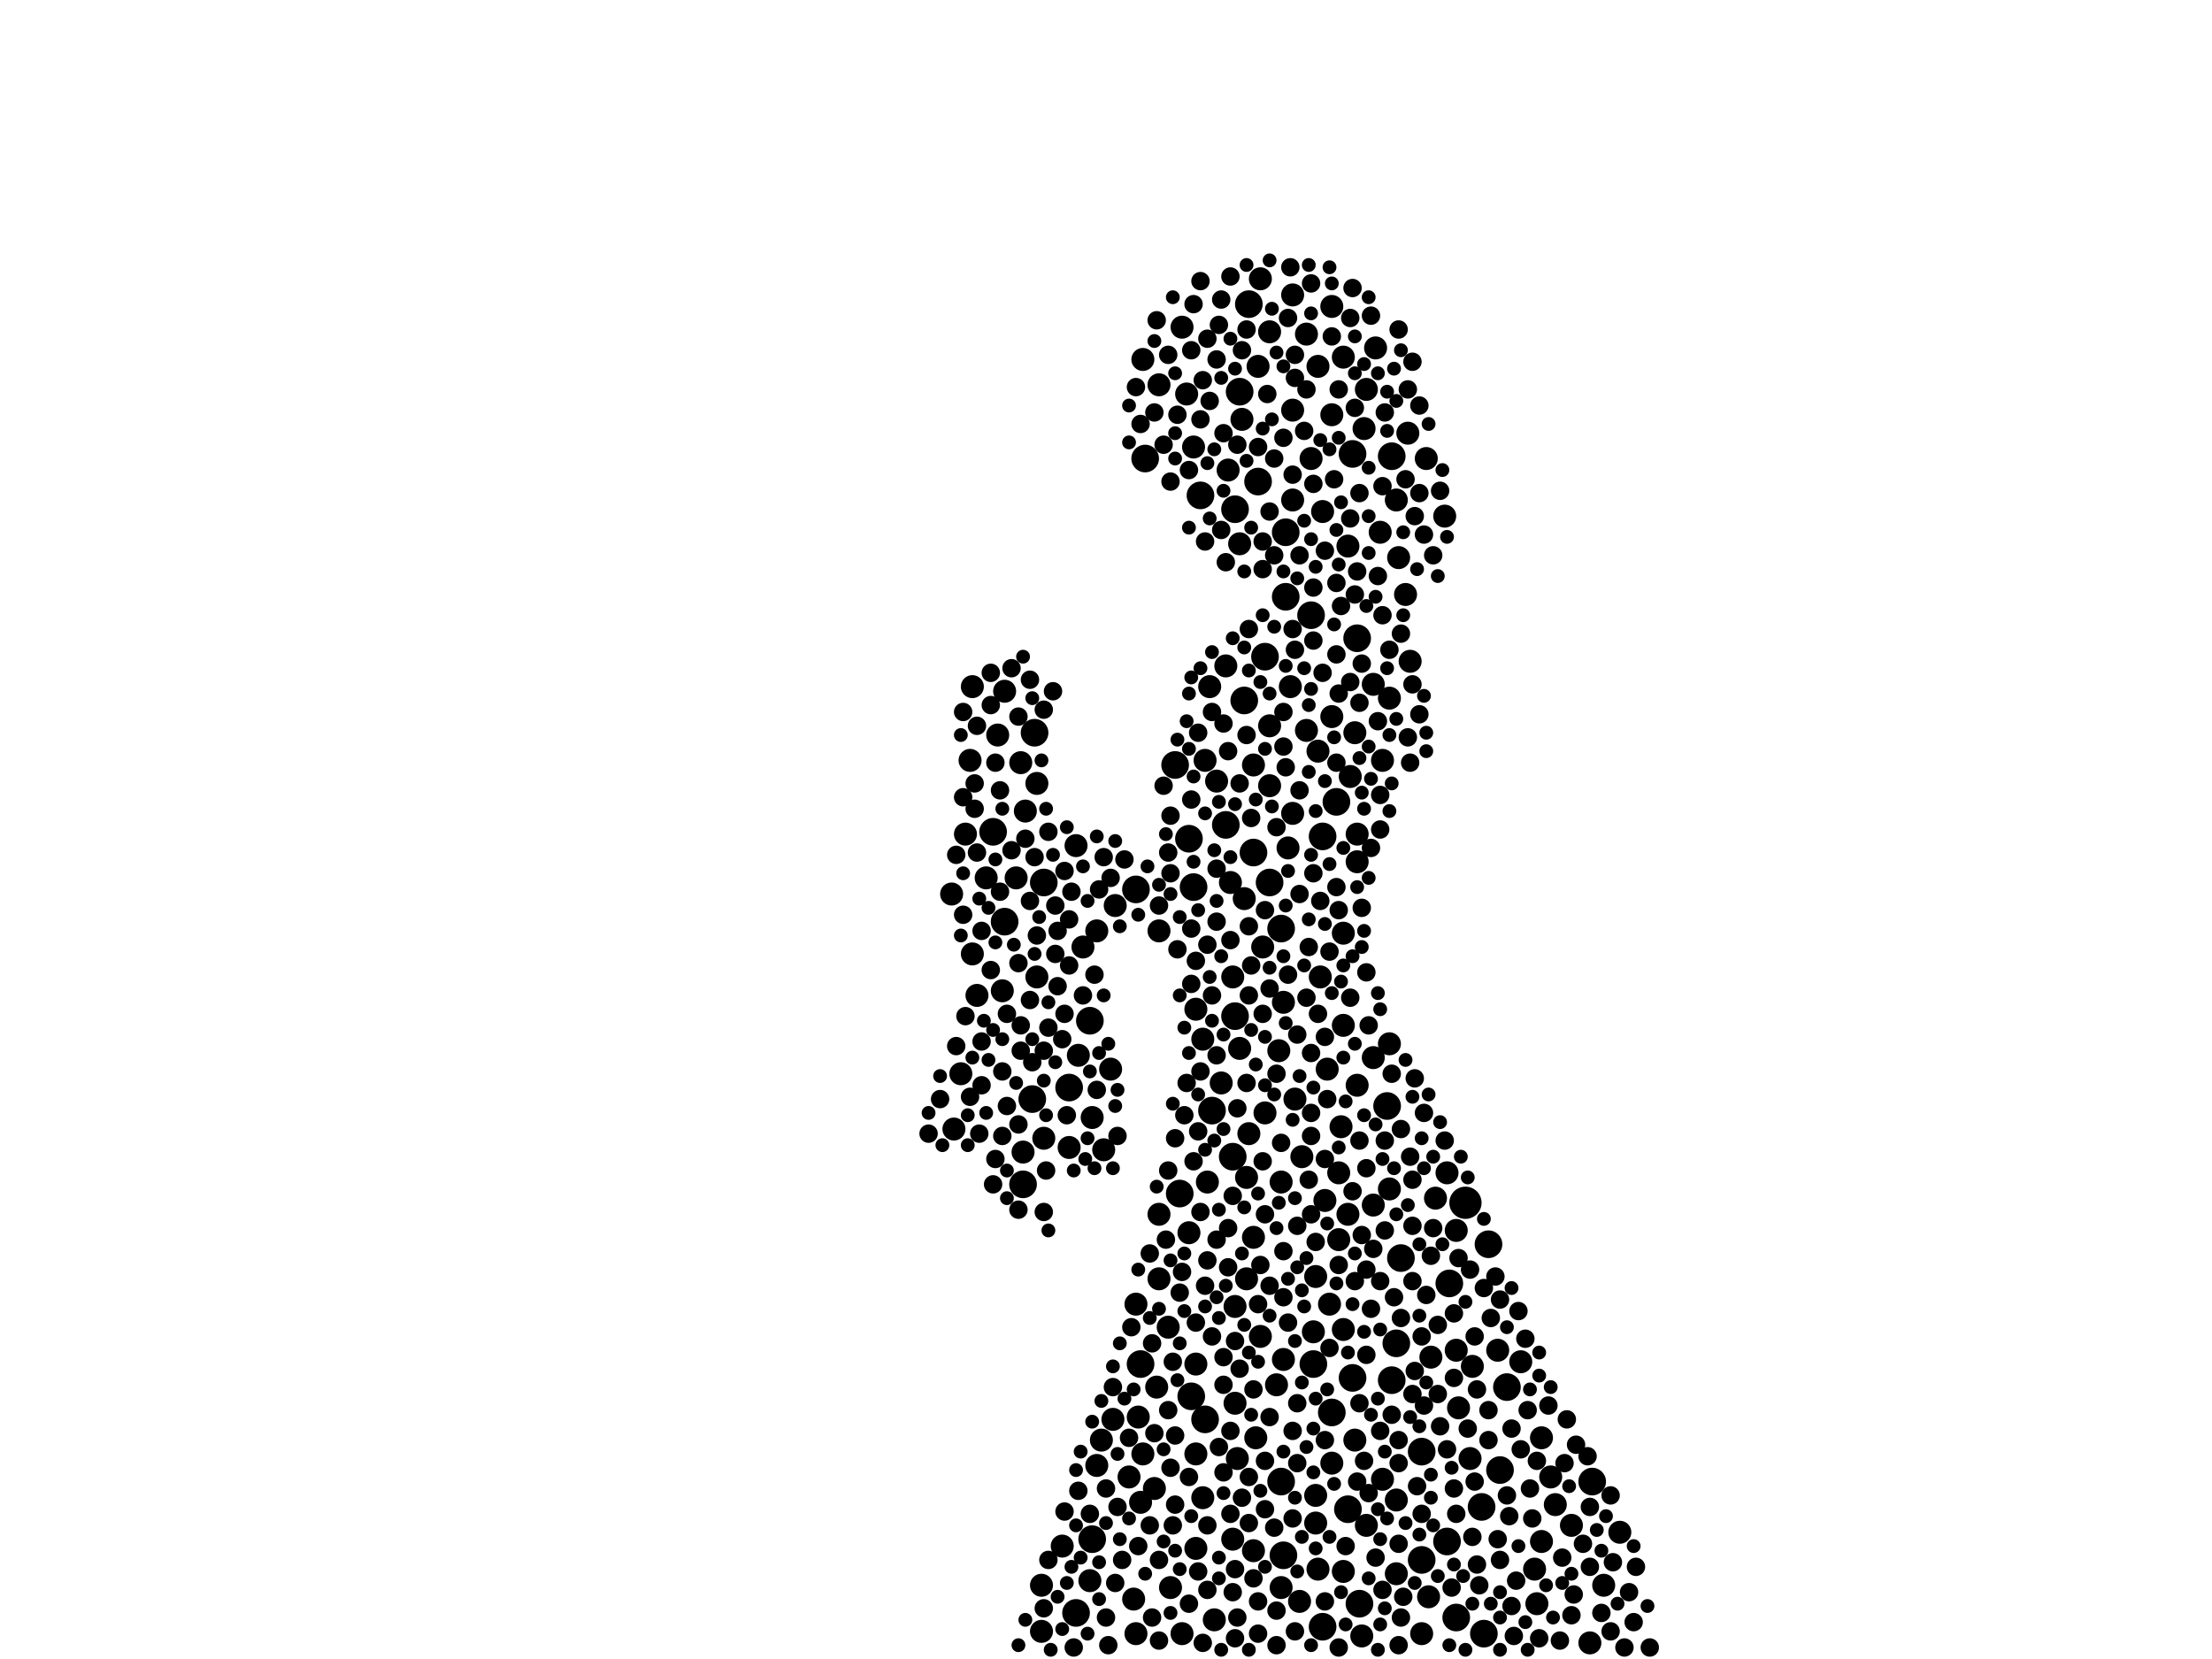 <?xml version="1.0" encoding="utf-8"?>
<svg xmlns="http://www.w3.org/2000/svg"
     xmlns:xlink="http://www.w3.org/1999/xlink" width="1920" height="1440" >

            <defs>
            <style type="text/css"><![CDATA[
circle {stroke: none;}
.c0 {fill: #000000;}
]]></style>
            </defs>
<rect x="0" y="0" width="1920" height="1440" fill="white"/>
<circle cx="1272" cy="1044" r="14" class="c0"/>
<circle cx="1208" cy="396" r="12" class="c0"/>
<circle cx="1076" cy="340" r="12" class="c0"/>
<circle cx="1170" cy="1310" r="12" class="c0"/>
<circle cx="1264" cy="1404" r="12" class="c0"/>
<circle cx="1046" cy="1232" r="12" class="c0"/>
<circle cx="906" cy="766" r="12" class="c0"/>
<circle cx="934" cy="1400" r="12" class="c0"/>
<circle cx="1180" cy="1392" r="12" class="c0"/>
<circle cx="1174" cy="394" r="12" class="c0"/>
<circle cx="928" cy="944" r="12" class="c0"/>
<circle cx="1138" cy="534" r="12" class="c0"/>
<circle cx="1092" cy="418" r="12" class="c0"/>
<circle cx="1024" cy="1036" r="12" class="c0"/>
<circle cx="1174" cy="1196" r="12" class="c0"/>
<circle cx="1112" cy="1286" r="12" class="c0"/>
<circle cx="1160" cy="696" r="12" class="c0"/>
<circle cx="1256" cy="1338" r="12" class="c0"/>
<circle cx="1292" cy="1080" r="12" class="c0"/>
<circle cx="1234" cy="1354" r="12" class="c0"/>
<circle cx="1072" cy="882" r="12" class="c0"/>
<circle cx="862" cy="722" r="12" class="c0"/>
<circle cx="1112" cy="806" r="12" class="c0"/>
<circle cx="946" cy="886" r="12" class="c0"/>
<circle cx="1140" cy="1184" r="12" class="c0"/>
<circle cx="1020" cy="664" r="12" class="c0"/>
<circle cx="888" cy="1028" r="12" class="c0"/>
<circle cx="1212" cy="1166" r="12" class="c0"/>
<circle cx="1302" cy="1276" r="12" class="c0"/>
<circle cx="1204" cy="960" r="12" class="c0"/>
<circle cx="1116" cy="518" r="12" class="c0"/>
<circle cx="1034" cy="1212" r="12" class="c0"/>
<circle cx="1042" cy="430" r="12" class="c0"/>
<circle cx="1098" cy="570" r="12" class="c0"/>
<circle cx="990" cy="1184" r="12" class="c0"/>
<circle cx="1382" cy="1286" r="12" class="c0"/>
<circle cx="1052" cy="964" r="12" class="c0"/>
<circle cx="872" cy="800" r="12" class="c0"/>
<circle cx="994" cy="398" r="12" class="c0"/>
<circle cx="1148" cy="726" r="12" class="c0"/>
<circle cx="1156" cy="1226" r="12" class="c0"/>
<circle cx="1208" cy="1198" r="12" class="c0"/>
<circle cx="1234" cy="1260" r="12" class="c0"/>
<circle cx="1286" cy="1308" r="12" class="c0"/>
<circle cx="1216" cy="1092" r="12" class="c0"/>
<circle cx="898" cy="636" r="12" class="c0"/>
<circle cx="1080" cy="608" r="12" class="c0"/>
<circle cx="948" cy="1336" r="12" class="c0"/>
<circle cx="1114" cy="1350" r="12" class="c0"/>
<circle cx="1070" cy="1004" r="12" class="c0"/>
<circle cx="1148" cy="1412" r="12" class="c0"/>
<circle cx="986" cy="772" r="12" class="c0"/>
<circle cx="1064" cy="716" r="12" class="c0"/>
<circle cx="1288" cy="1418" r="12" class="c0"/>
<circle cx="1088" cy="740" r="12" class="c0"/>
<circle cx="1084" cy="264" r="12" class="c0"/>
<circle cx="1072" cy="442" r="12" class="c0"/>
<circle cx="1032" cy="728" r="12" class="c0"/>
<circle cx="1036" cy="770" r="12" class="c0"/>
<circle cx="1308" cy="1204" r="12" class="c0"/>
<circle cx="1258" cy="1114" r="12" class="c0"/>
<circle cx="1178" cy="554" r="12" class="c0"/>
<circle cx="1116" cy="462" r="12" class="c0"/>
<circle cx="896" cy="954" r="12" class="c0"/>
<circle cx="1102" cy="766" r="12" class="c0"/>
<circle cx="934" cy="734" r="10" class="c0"/>
<circle cx="1176" cy="636" r="10" class="c0"/>
<circle cx="1074" cy="1266" r="10" class="c0"/>
<circle cx="952" cy="1272" r="10" class="c0"/>
<circle cx="1346" cy="1282" r="10" class="c0"/>
<circle cx="1264" cy="1172" r="10" class="c0"/>
<circle cx="1102" cy="288" r="10" class="c0"/>
<circle cx="1142" cy="1108" r="10" class="c0"/>
<circle cx="1156" cy="360" r="10" class="c0"/>
<circle cx="1242" cy="1178" r="10" class="c0"/>
<circle cx="1186" cy="1324" r="10" class="c0"/>
<circle cx="1194" cy="302" r="10" class="c0"/>
<circle cx="1172" cy="674" r="10" class="c0"/>
<circle cx="1212" cy="434" r="10" class="c0"/>
<circle cx="1134" cy="634" r="10" class="c0"/>
<circle cx="1178" cy="724" r="10" class="c0"/>
<circle cx="1026" cy="1418" r="10" class="c0"/>
<circle cx="872" cy="600" r="10" class="c0"/>
<circle cx="828" cy="980" r="10" class="c0"/>
<circle cx="986" cy="1418" r="10" class="c0"/>
<circle cx="1334" cy="1392" r="10" class="c0"/>
<circle cx="1212" cy="1302" r="10" class="c0"/>
<circle cx="1192" cy="1046" r="10" class="c0"/>
<circle cx="1338" cy="1338" r="10" class="c0"/>
<circle cx="1178" cy="748" r="10" class="c0"/>
<circle cx="1102" cy="630" r="10" class="c0"/>
<circle cx="1192" cy="594" r="10" class="c0"/>
<circle cx="1152" cy="928" r="10" class="c0"/>
<circle cx="1134" cy="290" r="10" class="c0"/>
<circle cx="1206" cy="1032" r="10" class="c0"/>
<circle cx="1392" cy="1376" r="10" class="c0"/>
<circle cx="1068" cy="766" r="10" class="c0"/>
<circle cx="1138" cy="398" r="10" class="c0"/>
<circle cx="1050" cy="596" r="10" class="c0"/>
<circle cx="1162" cy="1076" r="10" class="c0"/>
<circle cx="1150" cy="1042" r="10" class="c0"/>
<circle cx="1142" cy="1322" r="10" class="c0"/>
<circle cx="870" cy="860" r="10" class="c0"/>
<circle cx="1164" cy="978" r="10" class="c0"/>
<circle cx="992" cy="312" r="10" class="c0"/>
<circle cx="980" cy="1282" r="10" class="c0"/>
<circle cx="1350" cy="1306" r="10" class="c0"/>
<circle cx="866" cy="638" r="10" class="c0"/>
<circle cx="1094" cy="1160" r="10" class="c0"/>
<circle cx="1006" cy="334" r="10" class="c0"/>
<circle cx="1108" cy="1202" r="10" class="c0"/>
<circle cx="856" cy="762" r="10" class="c0"/>
<circle cx="1178" cy="942" r="10" class="c0"/>
<circle cx="1130" cy="1004" r="10" class="c0"/>
<circle cx="1206" cy="606" r="10" class="c0"/>
<circle cx="1338" cy="1248" r="10" class="c0"/>
<circle cx="1200" cy="1284" r="10" class="c0"/>
<circle cx="1072" cy="1218" r="10" class="c0"/>
<circle cx="1276" cy="1266" r="10" class="c0"/>
<circle cx="844" cy="596" r="10" class="c0"/>
<circle cx="906" cy="988" r="10" class="c0"/>
<circle cx="1054" cy="1406" r="10" class="c0"/>
<circle cx="1256" cy="1018" r="10" class="c0"/>
<circle cx="958" cy="998" r="10" class="c0"/>
<circle cx="1004" cy="1204" r="10" class="c0"/>
<circle cx="904" cy="1416" r="10" class="c0"/>
<circle cx="1300" cy="1172" r="10" class="c0"/>
<circle cx="1072" cy="1134" r="10" class="c0"/>
<circle cx="1122" cy="356" r="10" class="c0"/>
<circle cx="1142" cy="1298" r="10" class="c0"/>
<circle cx="1380" cy="1426" r="10" class="c0"/>
<circle cx="986" cy="1132" r="10" class="c0"/>
<circle cx="1064" cy="578" r="10" class="c0"/>
<circle cx="848" cy="864" r="10" class="c0"/>
<circle cx="1214" cy="484" r="10" class="c0"/>
<circle cx="1094" cy="242" r="10" class="c0"/>
<circle cx="1146" cy="848" r="10" class="c0"/>
<circle cx="1192" cy="918" r="10" class="c0"/>
<circle cx="1200" cy="660" r="10" class="c0"/>
<circle cx="1266" cy="1222" r="10" class="c0"/>
<circle cx="1144" cy="1362" r="10" class="c0"/>
<circle cx="966" cy="1232" r="10" class="c0"/>
<circle cx="1220" cy="516" r="10" class="c0"/>
<circle cx="1166" cy="1364" r="10" class="c0"/>
<circle cx="922" cy="1342" r="10" class="c0"/>
<circle cx="1120" cy="596" r="10" class="c0"/>
<circle cx="1148" cy="444" r="10" class="c0"/>
<circle cx="842" cy="660" r="10" class="c0"/>
<circle cx="1140" cy="1156" r="10" class="c0"/>
<circle cx="1156" cy="622" r="10" class="c0"/>
<circle cx="1090" cy="1248" r="10" class="c0"/>
<circle cx="1114" cy="1180" r="10" class="c0"/>
<circle cx="1046" cy="660" r="10" class="c0"/>
<circle cx="882" cy="762" r="10" class="c0"/>
<circle cx="1186" cy="338" r="10" class="c0"/>
<circle cx="904" cy="1376" r="10" class="c0"/>
<circle cx="1154" cy="1132" r="10" class="c0"/>
<circle cx="1184" cy="372" r="10" class="c0"/>
<circle cx="990" cy="1304" r="10" class="c0"/>
<circle cx="984" cy="1388" r="10" class="c0"/>
<circle cx="1088" cy="664" r="10" class="c0"/>
<circle cx="1006" cy="1110" r="10" class="c0"/>
<circle cx="1060" cy="940" r="10" class="c0"/>
<circle cx="890" cy="704" r="10" class="c0"/>
<circle cx="1076" cy="472" r="10" class="c0"/>
<circle cx="1122" cy="706" r="10" class="c0"/>
<circle cx="948" cy="970" r="10" class="c0"/>
<circle cx="1078" cy="364" r="10" class="c0"/>
<circle cx="992" cy="1262" r="10" class="c0"/>
<circle cx="968" cy="786" r="10" class="c0"/>
<circle cx="1082" cy="1110" r="10" class="c0"/>
<circle cx="1044" cy="1300" r="10" class="c0"/>
<circle cx="1048" cy="1026" r="10" class="c0"/>
<circle cx="1038" cy="1184" r="10" class="c0"/>
<circle cx="1114" cy="870" r="10" class="c0"/>
<circle cx="1110" cy="912" r="10" class="c0"/>
<circle cx="1070" cy="848" r="10" class="c0"/>
<circle cx="1264" cy="1068" r="10" class="c0"/>
<circle cx="1364" cy="1324" r="10" class="c0"/>
<circle cx="1092" cy="318" r="10" class="c0"/>
<circle cx="928" cy="996" r="10" class="c0"/>
<circle cx="1332" cy="1362" r="10" class="c0"/>
<circle cx="844" cy="828" r="10" class="c0"/>
<circle cx="1170" cy="474" r="10" class="c0"/>
<circle cx="1032" cy="1070" r="10" class="c0"/>
<circle cx="1006" cy="808" r="10" class="c0"/>
<circle cx="1156" cy="1270" r="10" class="c0"/>
<circle cx="1254" cy="448" r="10" class="c0"/>
<circle cx="1212" cy="1366" r="10" class="c0"/>
<circle cx="1002" cy="1292" r="10" class="c0"/>
<circle cx="1036" cy="388" r="10" class="c0"/>
<circle cx="1076" cy="910" r="10" class="c0"/>
<circle cx="1144" cy="652" r="10" class="c0"/>
<circle cx="1182" cy="1420" r="10" class="c0"/>
<circle cx="1222" cy="376" r="10" class="c0"/>
<circle cx="936" cy="916" r="10" class="c0"/>
<circle cx="940" cy="822" r="10" class="c0"/>
<circle cx="1080" cy="780" r="10" class="c0"/>
<circle cx="1240" cy="1386" r="10" class="c0"/>
<circle cx="1096" cy="822" r="10" class="c0"/>
<circle cx="1056" cy="678" r="10" class="c0"/>
<circle cx="1044" cy="902" r="10" class="c0"/>
<circle cx="1320" cy="1182" r="10" class="c0"/>
<circle cx="1082" cy="1022" r="10" class="c0"/>
<circle cx="834" cy="932" r="10" class="c0"/>
<circle cx="1066" cy="408" r="10" class="c0"/>
<circle cx="1088" cy="1346" r="10" class="c0"/>
<circle cx="1084" cy="984" r="10" class="c0"/>
<circle cx="900" cy="848" r="10" class="c0"/>
<circle cx="1176" cy="1250" r="10" class="c0"/>
<circle cx="956" cy="1250" r="10" class="c0"/>
<circle cx="1112" cy="1026" r="10" class="c0"/>
<circle cx="1112" cy="1378" r="10" class="c0"/>
<circle cx="1238" cy="398" r="10" class="c0"/>
<circle cx="1166" cy="810" r="10" class="c0"/>
<circle cx="888" cy="1000" r="10" class="c0"/>
<circle cx="826" cy="776" r="10" class="c0"/>
<circle cx="1122" cy="434" r="10" class="c0"/>
<circle cx="1224" cy="574" r="10" class="c0"/>
<circle cx="1038" cy="1262" r="10" class="c0"/>
<circle cx="1166" cy="1154" r="10" class="c0"/>
<circle cx="838" cy="724" r="10" class="c0"/>
<circle cx="1038" cy="1344" r="10" class="c0"/>
<circle cx="1206" cy="906" r="10" class="c0"/>
<circle cx="1014" cy="1152" r="10" class="c0"/>
<circle cx="1124" cy="954" r="10" class="c0"/>
<circle cx="1166" cy="890" r="10" class="c0"/>
<circle cx="1170" cy="1054" r="10" class="c0"/>
<circle cx="1278" cy="1186" r="10" class="c0"/>
<circle cx="1118" cy="736" r="10" class="c0"/>
<circle cx="952" cy="808" r="10" class="c0"/>
<circle cx="1070" cy="1336" r="10" class="c0"/>
<circle cx="988" cy="1230" r="10" class="c0"/>
<circle cx="900" cy="680" r="10" class="c0"/>
<circle cx="1162" cy="1018" r="10" class="c0"/>
<circle cx="1234" cy="1418" r="10" class="c0"/>
<circle cx="946" cy="1372" r="10" class="c0"/>
<circle cx="1198" cy="462" r="10" class="c0"/>
<circle cx="1006" cy="1054" r="10" class="c0"/>
<circle cx="1144" cy="318" r="10" class="c0"/>
<circle cx="1026" cy="284" r="10" class="c0"/>
<circle cx="1088" cy="1074" r="10" class="c0"/>
<circle cx="1016" cy="1378" r="10" class="c0"/>
<circle cx="1128" cy="1390" r="10" class="c0"/>
<circle cx="1030" cy="342" r="10" class="c0"/>
<circle cx="964" cy="928" r="10" class="c0"/>
<circle cx="1406" cy="1330" r="10" class="c0"/>
<circle cx="1166" cy="310" r="10" class="c0"/>
<circle cx="1098" cy="966" r="10" class="c0"/>
<circle cx="1038" cy="876" r="10" class="c0"/>
<circle cx="1156" cy="266" r="10" class="c0"/>
<circle cx="1246" cy="1040" r="10" class="c0"/>
<circle cx="886" cy="662" r="10" class="c0"/>
<circle cx="1122" cy="256" r="10" class="c0"/>
<circle cx="1102" cy="682" r="10" class="c0"/>
<circle cx="890" cy="728" r="8" class="c0"/>
<circle cx="1020" cy="1246" r="8" class="c0"/>
<circle cx="1314" cy="1420" r="8" class="c0"/>
<circle cx="1284" cy="1376" r="8" class="c0"/>
<circle cx="1344" cy="1220" r="8" class="c0"/>
<circle cx="1092" cy="1418" r="8" class="c0"/>
<circle cx="1126" cy="1064" r="8" class="c0"/>
<circle cx="1202" cy="990" r="8" class="c0"/>
<circle cx="1140" cy="556" r="8" class="c0"/>
<circle cx="1114" cy="1086" r="8" class="c0"/>
<circle cx="1162" cy="790" r="8" class="c0"/>
<circle cx="1068" cy="1242" r="8" class="c0"/>
<circle cx="1236" cy="1220" r="8" class="c0"/>
<circle cx="1186" cy="1176" r="8" class="c0"/>
<circle cx="1172" cy="866" r="8" class="c0"/>
<circle cx="1040" cy="1364" r="8" class="c0"/>
<circle cx="1310" cy="1316" r="8" class="c0"/>
<circle cx="990" cy="368" r="8" class="c0"/>
<circle cx="1150" cy="1250" r="8" class="c0"/>
<circle cx="910" cy="892" r="8" class="c0"/>
<circle cx="940" cy="864" r="8" class="c0"/>
<circle cx="970" cy="1308" r="8" class="c0"/>
<circle cx="1074" cy="386" r="8" class="c0"/>
<circle cx="1056" cy="1076" r="8" class="c0"/>
<circle cx="1232" cy="352" r="8" class="c0"/>
<circle cx="1042" cy="930" r="8" class="c0"/>
<circle cx="960" cy="1292" r="8" class="c0"/>
<circle cx="836" cy="692" r="8" class="c0"/>
<circle cx="1174" cy="250" r="8" class="c0"/>
<circle cx="1126" cy="1218" r="8" class="c0"/>
<circle cx="886" cy="912" r="8" class="c0"/>
<circle cx="1206" cy="564" r="8" class="c0"/>
<circle cx="830" cy="742" r="8" class="c0"/>
<circle cx="924" cy="756" r="8" class="c0"/>
<circle cx="1244" cy="482" r="8" class="c0"/>
<circle cx="1222" cy="640" r="8" class="c0"/>
<circle cx="1022" cy="824" r="8" class="c0"/>
<circle cx="868" cy="686" r="8" class="c0"/>
<circle cx="1052" cy="618" r="8" class="c0"/>
<circle cx="1074" cy="962" r="8" class="c0"/>
<circle cx="1210" cy="1126" r="8" class="c0"/>
<circle cx="1366" cy="1384" r="8" class="c0"/>
<circle cx="998" cy="1324" r="8" class="c0"/>
<circle cx="1068" cy="816" r="8" class="c0"/>
<circle cx="1158" cy="416" r="8" class="c0"/>
<circle cx="1224" cy="1004" r="8" class="c0"/>
<circle cx="1016" cy="418" r="8" class="c0"/>
<circle cx="1364" cy="1402" r="8" class="c0"/>
<circle cx="1160" cy="770" r="8" class="c0"/>
<circle cx="1084" cy="804" r="8" class="c0"/>
<circle cx="1108" cy="1398" r="8" class="c0"/>
<circle cx="960" cy="1404" r="8" class="c0"/>
<circle cx="852" cy="942" r="8" class="c0"/>
<circle cx="1028" cy="968" r="8" class="c0"/>
<circle cx="860" cy="842" r="8" class="c0"/>
<circle cx="1084" cy="1322" r="8" class="c0"/>
<circle cx="1198" cy="1242" r="8" class="c0"/>
<circle cx="1140" cy="510" r="8" class="c0"/>
<circle cx="1248" cy="1210" r="8" class="c0"/>
<circle cx="1356" cy="1352" r="8" class="c0"/>
<circle cx="1262" cy="1292" r="8" class="c0"/>
<circle cx="1400" cy="1356" r="8" class="c0"/>
<circle cx="870" cy="930" r="8" class="c0"/>
<circle cx="906" cy="912" r="8" class="c0"/>
<circle cx="1038" cy="1148" r="8" class="c0"/>
<circle cx="1082" cy="940" r="8" class="c0"/>
<circle cx="1320" cy="1258" r="8" class="c0"/>
<circle cx="1092" cy="388" r="8" class="c0"/>
<circle cx="1360" cy="1232" r="8" class="c0"/>
<circle cx="900" cy="812" r="8" class="c0"/>
<circle cx="932" cy="1430" r="8" class="c0"/>
<circle cx="1192" cy="1084" r="8" class="c0"/>
<circle cx="886" cy="890" r="8" class="c0"/>
<circle cx="1194" cy="1352" r="8" class="c0"/>
<circle cx="1098" cy="1054" r="8" class="c0"/>
<circle cx="1324" cy="1162" r="8" class="c0"/>
<circle cx="1176" cy="516" r="8" class="c0"/>
<circle cx="1190" cy="1136" r="8" class="c0"/>
<circle cx="1020" cy="1306" r="8" class="c0"/>
<circle cx="1216" cy="1404" r="8" class="c0"/>
<circle cx="1146" cy="782" r="8" class="c0"/>
<circle cx="1098" cy="1268" r="8" class="c0"/>
<circle cx="1070" cy="1382" r="8" class="c0"/>
<circle cx="982" cy="1152" r="8" class="c0"/>
<circle cx="1186" cy="1014" r="8" class="c0"/>
<circle cx="1244" cy="1066" r="8" class="c0"/>
<circle cx="1112" cy="992" r="8" class="c0"/>
<circle cx="1048" cy="1324" r="8" class="c0"/>
<circle cx="1018" cy="1324" r="8" class="c0"/>
<circle cx="1380" cy="1360" r="8" class="c0"/>
<circle cx="1250" cy="426" r="8" class="c0"/>
<circle cx="806" cy="984" r="8" class="c0"/>
<circle cx="1038" cy="834" r="8" class="c0"/>
<circle cx="1022" cy="360" r="8" class="c0"/>
<circle cx="1230" cy="1290" r="8" class="c0"/>
<circle cx="894" cy="590" r="8" class="c0"/>
<circle cx="1040" cy="982" r="8" class="c0"/>
<circle cx="1226" cy="1112" r="8" class="c0"/>
<circle cx="1126" cy="898" r="8" class="c0"/>
<circle cx="1180" cy="1218" r="8" class="c0"/>
<circle cx="1358" cy="1270" r="8" class="c0"/>
<circle cx="1092" cy="1390" r="8" class="c0"/>
<circle cx="1148" cy="584" r="8" class="c0"/>
<circle cx="974" cy="1354" r="8" class="c0"/>
<circle cx="1016" cy="708" r="8" class="c0"/>
<circle cx="1226" cy="314" r="8" class="c0"/>
<circle cx="918" cy="856" r="8" class="c0"/>
<circle cx="1292" cy="1250" r="8" class="c0"/>
<circle cx="954" cy="772" r="8" class="c0"/>
<circle cx="1180" cy="428" r="8" class="c0"/>
<circle cx="874" cy="960" r="8" class="c0"/>
<circle cx="1042" cy="364" r="8" class="c0"/>
<circle cx="1162" cy="602" r="8" class="c0"/>
<circle cx="1200" cy="534" r="8" class="c0"/>
<circle cx="1162" cy="338" r="8" class="c0"/>
<circle cx="1280" cy="1160" r="8" class="c0"/>
<circle cx="878" cy="580" r="8" class="c0"/>
<circle cx="1198" cy="690" r="8" class="c0"/>
<circle cx="1084" cy="864" r="8" class="c0"/>
<circle cx="1084" cy="546" r="8" class="c0"/>
<circle cx="1150" cy="478" r="8" class="c0"/>
<circle cx="1418" cy="1408" r="8" class="c0"/>
<circle cx="1106" cy="398" r="8" class="c0"/>
<circle cx="1014" cy="1016" r="8" class="c0"/>
<circle cx="1044" cy="330" r="8" class="c0"/>
<circle cx="1336" cy="1422" r="8" class="c0"/>
<circle cx="1198" cy="720" r="8" class="c0"/>
<circle cx="1302" cy="1128" r="8" class="c0"/>
<circle cx="1006" cy="786" r="8" class="c0"/>
<circle cx="1254" cy="990" r="8" class="c0"/>
<circle cx="1124" cy="1416" r="8" class="c0"/>
<circle cx="1116" cy="666" r="8" class="c0"/>
<circle cx="950" cy="846" r="8" class="c0"/>
<circle cx="1016" cy="758" r="8" class="c0"/>
<circle cx="1050" cy="348" r="8" class="c0"/>
<circle cx="1200" cy="422" r="8" class="c0"/>
<circle cx="1012" cy="1076" r="8" class="c0"/>
<circle cx="884" cy="976" r="8" class="c0"/>
<circle cx="1058" cy="1256" r="8" class="c0"/>
<circle cx="1122" cy="1242" r="8" class="c0"/>
<circle cx="1312" cy="1394" r="8" class="c0"/>
<circle cx="1136" cy="1024" r="8" class="c0"/>
<circle cx="1032" cy="1282" r="8" class="c0"/>
<circle cx="1056" cy="800" r="8" class="c0"/>
<circle cx="874" cy="880" r="8" class="c0"/>
<circle cx="1124" cy="308" r="8" class="c0"/>
<circle cx="1034" cy="694" r="8" class="c0"/>
<circle cx="1056" cy="312" r="8" class="c0"/>
<circle cx="1062" cy="628" r="8" class="c0"/>
<circle cx="1186" cy="844" r="8" class="c0"/>
<circle cx="1150" cy="1390" r="8" class="c0"/>
<circle cx="1086" cy="710" r="8" class="c0"/>
<circle cx="1248" cy="1150" r="8" class="c0"/>
<circle cx="1076" cy="1188" r="8" class="c0"/>
<circle cx="1018" cy="1182" r="8" class="c0"/>
<circle cx="1128" cy="686" r="8" class="c0"/>
<circle cx="1078" cy="1300" r="8" class="c0"/>
<circle cx="1014" cy="308" r="8" class="c0"/>
<circle cx="1172" cy="450" r="8" class="c0"/>
<circle cx="1124" cy="328" r="8" class="c0"/>
<circle cx="1078" cy="304" r="8" class="c0"/>
<circle cx="842" cy="952" r="8" class="c0"/>
<circle cx="986" cy="336" r="8" class="c0"/>
<circle cx="1328" cy="1292" r="8" class="c0"/>
<circle cx="1114" cy="380" r="8" class="c0"/>
<circle cx="1004" cy="278" r="8" class="c0"/>
<circle cx="1188" cy="890" r="8" class="c0"/>
<circle cx="1126" cy="1270" r="8" class="c0"/>
<circle cx="1052" cy="1160" r="8" class="c0"/>
<circle cx="910" cy="722" r="8" class="c0"/>
<circle cx="1312" cy="1240" r="8" class="c0"/>
<circle cx="916" cy="828" r="8" class="c0"/>
<circle cx="1182" cy="576" r="8" class="c0"/>
<circle cx="926" cy="968" r="8" class="c0"/>
<circle cx="930" cy="774" r="8" class="c0"/>
<circle cx="1048" cy="1094" r="8" class="c0"/>
<circle cx="1096" cy="494" r="8" class="c0"/>
<circle cx="1036" cy="1008" r="8" class="c0"/>
<circle cx="1264" cy="1314" r="8" class="c0"/>
<circle cx="1202" cy="358" r="8" class="c0"/>
<circle cx="952" cy="946" r="8" class="c0"/>
<circle cx="1106" cy="1326" r="8" class="c0"/>
<circle cx="864" cy="1006" r="8" class="c0"/>
<circle cx="1196" cy="626" r="8" class="c0"/>
<circle cx="936" cy="1294" r="8" class="c0"/>
<circle cx="1190" cy="274" r="8" class="c0"/>
<circle cx="1060" cy="260" r="8" class="c0"/>
<circle cx="1016" cy="1274" r="8" class="c0"/>
<circle cx="1076" cy="680" r="8" class="c0"/>
<circle cx="1120" cy="232" r="8" class="c0"/>
<circle cx="1218" cy="1386" r="8" class="c0"/>
<circle cx="868" cy="774" r="8" class="c0"/>
<circle cx="1178" cy="1286" r="8" class="c0"/>
<circle cx="1042" cy="1052" r="8" class="c0"/>
<circle cx="1294" cy="1144" r="8" class="c0"/>
<circle cx="1208" cy="932" r="8" class="c0"/>
<circle cx="1000" cy="1404" r="8" class="c0"/>
<circle cx="1138" cy="914" r="8" class="c0"/>
<circle cx="1390" cy="1400" r="8" class="c0"/>
<circle cx="1138" cy="246" r="8" class="c0"/>
<circle cx="1300" cy="1336" r="8" class="c0"/>
<circle cx="1242" cy="1090" r="8" class="c0"/>
<circle cx="1114" cy="618" r="8" class="c0"/>
<circle cx="1282" cy="1358" r="8" class="c0"/>
<circle cx="1154" cy="826" r="8" class="c0"/>
<circle cx="928" cy="798" r="8" class="c0"/>
<circle cx="1140" cy="758" r="8" class="c0"/>
<circle cx="1216" cy="1144" r="8" class="c0"/>
<circle cx="966" cy="1204" r="8" class="c0"/>
<circle cx="964" cy="762" r="8" class="c0"/>
<circle cx="1236" cy="464" r="8" class="c0"/>
<circle cx="1034" cy="806" r="8" class="c0"/>
<circle cx="1122" cy="546" r="8" class="c0"/>
<circle cx="1152" cy="954" r="8" class="c0"/>
<circle cx="1102" cy="444" r="8" class="c0"/>
<circle cx="1128" cy="482" r="8" class="c0"/>
<circle cx="1118" cy="846" r="8" class="c0"/>
<circle cx="968" cy="1374" r="8" class="c0"/>
<circle cx="1046" cy="470" r="8" class="c0"/>
<circle cx="1380" cy="1308" r="8" class="c0"/>
<circle cx="914" cy="600" r="8" class="c0"/>
<circle cx="1122" cy="412" r="8" class="c0"/>
<circle cx="1128" cy="776" r="8" class="c0"/>
<circle cx="1002" cy="358" r="8" class="c0"/>
<circle cx="1040" cy="636" r="8" class="c0"/>
<circle cx="848" cy="630" r="8" class="c0"/>
<circle cx="852" cy="808" r="8" class="c0"/>
<circle cx="836" cy="794" r="8" class="c0"/>
<circle cx="1238" cy="1124" r="8" class="c0"/>
<circle cx="1274" cy="1240" r="8" class="c0"/>
<circle cx="1282" cy="1206" r="8" class="c0"/>
<circle cx="1024" cy="1122" r="8" class="c0"/>
<circle cx="922" cy="902" r="8" class="c0"/>
<circle cx="910" cy="1354" r="8" class="c0"/>
<circle cx="1082" cy="286" r="8" class="c0"/>
<circle cx="1226" cy="1210" r="8" class="c0"/>
<circle cx="1072" cy="1422" r="8" class="c0"/>
<circle cx="980" cy="1248" r="8" class="c0"/>
<circle cx="1298" cy="1108" r="8" class="c0"/>
<circle cx="1122" cy="1318" r="8" class="c0"/>
<circle cx="1124" cy="564" r="8" class="c0"/>
<circle cx="998" cy="1088" r="8" class="c0"/>
<circle cx="1144" cy="880" r="8" class="c0"/>
<circle cx="1114" cy="1126" r="8" class="c0"/>
<circle cx="894" cy="868" r="8" class="c0"/>
<circle cx="830" cy="908" r="8" class="c0"/>
<circle cx="1178" cy="496" r="8" class="c0"/>
<circle cx="1226" cy="1064" r="8" class="c0"/>
<circle cx="1172" cy="276" r="8" class="c0"/>
<circle cx="1132" cy="374" r="8" class="c0"/>
<circle cx="1256" cy="1258" r="8" class="c0"/>
<circle cx="1094" cy="1098" r="8" class="c0"/>
<circle cx="1096" cy="880" r="8" class="c0"/>
<circle cx="862" cy="1028" r="8" class="c0"/>
<circle cx="864" cy="662" r="8" class="c0"/>
<circle cx="1066" cy="652" r="8" class="c0"/>
<circle cx="1034" cy="854" r="8" class="c0"/>
<circle cx="1220" cy="416" r="8" class="c0"/>
<circle cx="1236" cy="966" r="8" class="c0"/>
<circle cx="1176" cy="1112" r="8" class="c0"/>
<circle cx="1096" cy="470" r="8" class="c0"/>
<circle cx="1056" cy="754" r="8" class="c0"/>
<circle cx="1006" cy="1354" r="8" class="c0"/>
<circle cx="1176" cy="354" r="8" class="c0"/>
<circle cx="1100" cy="342" r="8" class="c0"/>
<circle cx="1056" cy="916" r="8" class="c0"/>
<circle cx="1088" cy="1370" r="8" class="c0"/>
<circle cx="1138" cy="966" r="8" class="c0"/>
<circle cx="970" cy="986" r="8" class="c0"/>
<circle cx="1168" cy="1342" r="8" class="c0"/>
<circle cx="1048" cy="820" r="8" class="c0"/>
<circle cx="1088" cy="1206" r="8" class="c0"/>
<circle cx="1292" cy="1224" r="8" class="c0"/>
<circle cx="1102" cy="1230" r="8" class="c0"/>
<circle cx="908" cy="1016" r="8" class="c0"/>
<circle cx="1326" cy="1224" r="8" class="c0"/>
<circle cx="1052" cy="864" r="8" class="c0"/>
<circle cx="1108" cy="932" r="8" class="c0"/>
<circle cx="1014" cy="740" r="8" class="c0"/>
<circle cx="916" cy="786" r="8" class="c0"/>
<circle cx="1066" cy="1066" r="8" class="c0"/>
<circle cx="958" cy="744" r="8" class="c0"/>
<circle cx="1062" cy="1278" r="8" class="c0"/>
<circle cx="1420" cy="1360" r="8" class="c0"/>
<circle cx="1098" cy="1310" r="8" class="c0"/>
<circle cx="1102" cy="1116" r="8" class="c0"/>
<circle cx="850" cy="984" r="8" class="c0"/>
<circle cx="1150" cy="900" r="8" class="c0"/>
<circle cx="896" cy="922" r="8" class="c0"/>
<circle cx="1288" cy="1118" r="8" class="c0"/>
<circle cx="1214" cy="1340" r="8" class="c0"/>
<circle cx="852" cy="904" r="8" class="c0"/>
<circle cx="976" cy="746" r="8" class="c0"/>
<circle cx="946" cy="1314" r="8" class="c0"/>
<circle cx="906" cy="1052" r="8" class="c0"/>
<circle cx="1064" cy="488" r="8" class="c0"/>
<circle cx="1302" cy="1354" r="8" class="c0"/>
<circle cx="838" cy="882" r="8" class="c0"/>
<circle cx="1108" cy="718" r="8" class="c0"/>
<circle cx="918" cy="808" r="8" class="c0"/>
<circle cx="962" cy="1428" r="8" class="c0"/>
<circle cx="1068" cy="1314" r="8" class="c0"/>
<circle cx="884" cy="836" r="8" class="c0"/>
<circle cx="1184" cy="1268" r="8" class="c0"/>
<circle cx="1182" cy="788" r="8" class="c0"/>
<circle cx="1020" cy="988" r="8" class="c0"/>
<circle cx="1196" cy="500" r="8" class="c0"/>
<circle cx="1134" cy="866" r="8" class="c0"/>
<circle cx="1092" cy="1132" r="8" class="c0"/>
<circle cx="1114" cy="648" r="8" class="c0"/>
<circle cx="1316" cy="1372" r="8" class="c0"/>
<circle cx="1234" cy="1314" r="8" class="c0"/>
<circle cx="1086" cy="838" r="8" class="c0"/>
<circle cx="1398" cy="1298" r="8" class="c0"/>
<circle cx="1058" cy="282" r="8" class="c0"/>
<circle cx="836" cy="618" r="8" class="c0"/>
<circle cx="1048" cy="1380" r="8" class="c0"/>
<circle cx="1138" cy="1054" r="8" class="c0"/>
<circle cx="1188" cy="1296" r="8" class="c0"/>
<circle cx="1182" cy="1072" r="8" class="c0"/>
<circle cx="1098" cy="790" r="8" class="c0"/>
<circle cx="1368" cy="1254" r="8" class="c0"/>
<circle cx="1118" cy="1148" r="8" class="c0"/>
<circle cx="1226" cy="1024" r="8" class="c0"/>
<circle cx="924" cy="1312" r="8" class="c0"/>
<circle cx="1032" cy="1392" r="8" class="c0"/>
<circle cx="1432" cy="1430" r="8" class="c0"/>
<circle cx="1046" cy="1116" r="8" class="c0"/>
<circle cx="1308" cy="1298" r="8" class="c0"/>
<circle cx="1108" cy="1428" r="8" class="c0"/>
<circle cx="1136" cy="822" r="8" class="c0"/>
<circle cx="1084" cy="1282" r="8" class="c0"/>
<circle cx="1042" cy="244" r="8" class="c0"/>
<circle cx="928" cy="838" r="8" class="c0"/>
<circle cx="1062" cy="376" r="8" class="c0"/>
<circle cx="1180" cy="990" r="8" class="c0"/>
<circle cx="884" cy="622" r="8" class="c0"/>
<circle cx="1214" cy="1428" r="8" class="c0"/>
<circle cx="1260" cy="1378" r="8" class="c0"/>
<circle cx="1002" cy="1244" r="8" class="c0"/>
<circle cx="1164" cy="526" r="8" class="c0"/>
<circle cx="1228" cy="1190" r="8" class="c0"/>
<circle cx="1026" cy="1104" r="8" class="c0"/>
<circle cx="1162" cy="1098" r="8" class="c0"/>
<circle cx="1162" cy="1430" r="8" class="c0"/>
<circle cx="1278" cy="1334" r="8" class="c0"/>
<circle cx="1398" cy="1416" r="8" class="c0"/>
<circle cx="1374" cy="1340" r="8" class="c0"/>
<circle cx="1036" cy="264" r="8" class="c0"/>
<circle cx="1174" cy="1034" r="8" class="c0"/>
<circle cx="1150" cy="1006" r="8" class="c0"/>
<circle cx="1118" cy="276" r="8" class="c0"/>
<circle cx="1378" cy="1264" r="8" class="c0"/>
<circle cx="1060" cy="460" r="8" class="c0"/>
<circle cx="860" cy="584" r="8" class="c0"/>
<circle cx="1096" cy="1008" r="8" class="c0"/>
<circle cx="1062" cy="1178" r="8" class="c0"/>
<circle cx="898" cy="744" r="8" class="c0"/>
<circle cx="1156" cy="292" r="8" class="c0"/>
<circle cx="1190" cy="736" r="8" class="c0"/>
<circle cx="1228" cy="448" r="8" class="c0"/>
<circle cx="1262" cy="1140" r="8" class="c0"/>
<circle cx="860" cy="612" r="8" class="c0"/>
<circle cx="1010" cy="682" r="8" class="c0"/>
<circle cx="894" cy="782" r="8" class="c0"/>
<circle cx="1354" cy="1424" r="8" class="c0"/>
<circle cx="1082" cy="638" r="8" class="c0"/>
<circle cx="1006" cy="1424" r="8" class="c0"/>
<circle cx="1232" cy="428" r="8" class="c0"/>
<circle cx="1160" cy="506" r="8" class="c0"/>
<circle cx="1070" cy="1038" r="8" class="c0"/>
<circle cx="1200" cy="1380" r="8" class="c0"/>
<circle cx="1214" cy="1270" r="8" class="c0"/>
<circle cx="1000" cy="1166" r="8" class="c0"/>
<circle cx="1140" cy="420" r="8" class="c0"/>
<circle cx="1048" cy="294" r="8" class="c0"/>
<circle cx="1208" cy="1228" r="8" class="c0"/>
<circle cx="1138" cy="986" r="8" class="c0"/>
<circle cx="1250" cy="1238" r="8" class="c0"/>
<circle cx="1216" cy="980" r="8" class="c0"/>
<circle cx="906" cy="1396" r="8" class="c0"/>
<circle cx="1214" cy="286" r="8" class="c0"/>
<circle cx="1234" cy="1160" r="8" class="c0"/>
<circle cx="1068" cy="240" r="8" class="c0"/>
<circle cx="1014" cy="1224" r="8" class="c0"/>
<circle cx="1072" cy="1362" r="8" class="c0"/>
<circle cx="1214" cy="1250" r="8" class="c0"/>
<circle cx="988" cy="1342" r="8" class="c0"/>
<circle cx="1180" cy="610" r="8" class="c0"/>
<circle cx="846" cy="702" r="8" class="c0"/>
<circle cx="1334" cy="1268" r="8" class="c0"/>
<circle cx="1198" cy="1112" r="8" class="c0"/>
<circle cx="1034" cy="304" r="8" class="c0"/>
<circle cx="1410" cy="1430" r="8" class="c0"/>
<circle cx="884" cy="1050" r="8" class="c0"/>
<circle cx="1228" cy="936" r="8" class="c0"/>
<circle cx="1202" cy="1068" r="8" class="c0"/>
<circle cx="1266" cy="1092" r="8" class="c0"/>
<circle cx="1142" cy="1078" r="8" class="c0"/>
<circle cx="906" cy="616" r="8" class="c0"/>
<circle cx="1224" cy="662" r="8" class="c0"/>
<circle cx="1010" cy="386" r="8" class="c0"/>
<circle cx="1414" cy="1382" r="8" class="c0"/>
<circle cx="878" cy="738" r="8" class="c0"/>
<circle cx="924" cy="880" r="8" class="c0"/>
<circle cx="1216" cy="550" r="8" class="c0"/>
<circle cx="846" cy="680" r="8" class="c0"/>
<circle cx="1072" cy="1164" r="8" class="c0"/>
<circle cx="1232" cy="620" r="8" class="c0"/>
<circle cx="1062" cy="1202" r="8" class="c0"/>
<circle cx="1102" cy="858" r="8" class="c0"/>
<circle cx="1276" cy="1102" r="8" class="c0"/>
<circle cx="1106" cy="482" r="8" class="c0"/>
<circle cx="1330" cy="1318" r="8" class="c0"/>
<circle cx="1074" cy="1404" r="8" class="c0"/>
<circle cx="816" cy="954" r="8" class="c0"/>
<circle cx="1186" cy="1102" r="8" class="c0"/>
<circle cx="1160" cy="568" r="8" class="c0"/>
<circle cx="1172" cy="592" r="8" class="c0"/>
<circle cx="1226" cy="594" r="8" class="c0"/>
<circle cx="870" cy="986" r="8" class="c0"/>
<circle cx="1032" cy="408" r="8" class="c0"/>
<circle cx="1044" cy="1426" r="8" class="c0"/>
<circle cx="1222" cy="338" r="8" class="c0"/>
<circle cx="1280" cy="1286" r="8" class="c0"/>
<circle cx="1318" cy="1138" r="8" class="c0"/>
<circle cx="848" cy="740" r="8" class="c0"/>
<circle cx="1154" cy="1170" r="8" class="c0"/>
<circle cx="1030" cy="940" r="8" class="c0"/>
<circle cx="1134" cy="338" r="8" class="c0"/>
<circle cx="1262" cy="1196" r="8" class="c0"/>
<circle cx="1160" cy="662" r="8" class="c0"/>
<circle cx="1066" cy="1100" r="8" class="c0"/>
<circle cx="980" cy="384" r="6" class="c0"/>
<circle cx="1150" cy="802" r="6" class="c0"/>
<circle cx="1152" cy="1206" r="6" class="c0"/>
<circle cx="972" cy="1166" r="6" class="c0"/>
<circle cx="1154" cy="232" r="6" class="c0"/>
<circle cx="1234" cy="988" r="6" class="c0"/>
<circle cx="1258" cy="1428" r="6" class="c0"/>
<circle cx="966" cy="1186" r="6" class="c0"/>
<circle cx="1232" cy="1332" r="6" class="c0"/>
<circle cx="954" cy="1388" r="6" class="c0"/>
<circle cx="1114" cy="496" r="6" class="c0"/>
<circle cx="1196" cy="1214" r="6" class="c0"/>
<circle cx="1118" cy="756" r="6" class="c0"/>
<circle cx="1130" cy="1120" r="6" class="c0"/>
<circle cx="1302" cy="1404" r="6" class="c0"/>
<circle cx="1062" cy="980" r="6" class="c0"/>
<circle cx="988" cy="794" r="6" class="c0"/>
<circle cx="1142" cy="1344" r="6" class="c0"/>
<circle cx="972" cy="1336" r="6" class="c0"/>
<circle cx="1272" cy="1130" r="6" class="c0"/>
<circle cx="1136" cy="798" r="6" class="c0"/>
<circle cx="1032" cy="602" r="6" class="c0"/>
<circle cx="1324" cy="1408" r="6" class="c0"/>
<circle cx="994" cy="1366" r="6" class="c0"/>
<circle cx="1168" cy="956" r="6" class="c0"/>
<circle cx="1230" cy="494" r="6" class="c0"/>
<circle cx="1242" cy="1300" r="6" class="c0"/>
<circle cx="836" cy="758" r="6" class="c0"/>
<circle cx="1080" cy="1048" r="6" class="c0"/>
<circle cx="1142" cy="492" r="6" class="c0"/>
<circle cx="898" cy="828" r="6" class="c0"/>
<circle cx="1002" cy="296" r="6" class="c0"/>
<circle cx="1116" cy="888" r="6" class="c0"/>
<circle cx="1138" cy="1428" r="6" class="c0"/>
<circle cx="1090" cy="924" r="6" class="c0"/>
<circle cx="1102" cy="602" r="6" class="c0"/>
<circle cx="840" cy="968" r="6" class="c0"/>
<circle cx="1184" cy="702" r="6" class="c0"/>
<circle cx="1024" cy="796" r="6" class="c0"/>
<circle cx="1032" cy="458" r="6" class="c0"/>
<circle cx="1164" cy="436" r="6" class="c0"/>
<circle cx="1262" cy="1358" r="6" class="c0"/>
<circle cx="1196" cy="1432" r="6" class="c0"/>
<circle cx="1122" cy="972" r="6" class="c0"/>
<circle cx="1134" cy="1256" r="6" class="c0"/>
<circle cx="1154" cy="750" r="6" class="c0"/>
<circle cx="1150" cy="678" r="6" class="c0"/>
<circle cx="1242" cy="1280" r="6" class="c0"/>
<circle cx="1180" cy="658" r="6" class="c0"/>
<circle cx="1196" cy="862" r="6" class="c0"/>
<circle cx="1232" cy="1238" r="6" class="c0"/>
<circle cx="930" cy="1360" r="6" class="c0"/>
<circle cx="834" cy="812" r="6" class="c0"/>
<circle cx="1210" cy="320" r="6" class="c0"/>
<circle cx="1136" cy="612" r="6" class="c0"/>
<circle cx="1104" cy="364" r="6" class="c0"/>
<circle cx="942" cy="1006" r="6" class="c0"/>
<circle cx="870" cy="902" r="6" class="c0"/>
<circle cx="996" cy="752" r="6" class="c0"/>
<circle cx="834" cy="638" r="6" class="c0"/>
<circle cx="1016" cy="776" r="6" class="c0"/>
<circle cx="1348" cy="1404" r="6" class="c0"/>
<circle cx="1188" cy="406" r="6" class="c0"/>
<circle cx="1006" cy="1136" r="6" class="c0"/>
<circle cx="1204" cy="580" r="6" class="c0"/>
<circle cx="1020" cy="1346" r="6" class="c0"/>
<circle cx="1260" cy="1274" r="6" class="c0"/>
<circle cx="952" cy="726" r="6" class="c0"/>
<circle cx="926" cy="1374" r="6" class="c0"/>
<circle cx="1194" cy="976" r="6" class="c0"/>
<circle cx="1058" cy="1352" r="6" class="c0"/>
<circle cx="1218" cy="462" r="6" class="c0"/>
<circle cx="1166" cy="918" r="6" class="c0"/>
<circle cx="1386" cy="1328" r="6" class="c0"/>
<circle cx="968" cy="960" r="6" class="c0"/>
<circle cx="1184" cy="808" r="6" class="c0"/>
<circle cx="1114" cy="1260" r="6" class="c0"/>
<circle cx="1128" cy="934" r="6" class="c0"/>
<circle cx="1134" cy="1092" r="6" class="c0"/>
<circle cx="1036" cy="748" r="6" class="c0"/>
<circle cx="1140" cy="944" r="6" class="c0"/>
<circle cx="1138" cy="598" r="6" class="c0"/>
<circle cx="1194" cy="518" r="6" class="c0"/>
<circle cx="1084" cy="1174" r="6" class="c0"/>
<circle cx="1244" cy="1004" r="6" class="c0"/>
<circle cx="1188" cy="448" r="6" class="c0"/>
<circle cx="1212" cy="1054" r="6" class="c0"/>
<circle cx="1212" cy="624" r="6" class="c0"/>
<circle cx="1098" cy="900" r="6" class="c0"/>
<circle cx="1226" cy="952" r="6" class="c0"/>
<circle cx="1336" cy="1194" r="6" class="c0"/>
<circle cx="880" cy="820" r="6" class="c0"/>
<circle cx="1220" cy="1322" r="6" class="c0"/>
<circle cx="1016" cy="1094" r="6" class="c0"/>
<circle cx="1188" cy="1370" r="6" class="c0"/>
<circle cx="1092" cy="1182" r="6" class="c0"/>
<circle cx="850" cy="780" r="6" class="c0"/>
<circle cx="854" cy="886" r="6" class="c0"/>
<circle cx="1146" cy="382" r="6" class="c0"/>
<circle cx="1176" cy="324" r="6" class="c0"/>
<circle cx="1198" cy="1410" r="6" class="c0"/>
<circle cx="1318" cy="1342" r="6" class="c0"/>
<circle cx="1190" cy="676" r="6" class="c0"/>
<circle cx="1072" cy="698" r="6" class="c0"/>
<circle cx="934" cy="1276" r="6" class="c0"/>
<circle cx="1054" cy="738" r="6" class="c0"/>
<circle cx="1394" cy="1316" r="6" class="c0"/>
<circle cx="1050" cy="450" r="6" class="c0"/>
<circle cx="1118" cy="1110" r="6" class="c0"/>
<circle cx="916" cy="922" r="6" class="c0"/>
<circle cx="1202" cy="1260" r="6" class="c0"/>
<circle cx="1356" cy="1374" r="6" class="c0"/>
<circle cx="1158" cy="542" r="6" class="c0"/>
<circle cx="1046" cy="1134" r="6" class="c0"/>
<circle cx="1060" cy="830" r="6" class="c0"/>
<circle cx="1108" cy="1066" r="6" class="c0"/>
<circle cx="976" cy="1214" r="6" class="c0"/>
<circle cx="1050" cy="848" r="6" class="c0"/>
<circle cx="1156" cy="862" r="6" class="c0"/>
<circle cx="1106" cy="544" r="6" class="c0"/>
<circle cx="1040" cy="950" r="6" class="c0"/>
<circle cx="1032" cy="914" r="6" class="c0"/>
<circle cx="1142" cy="704" r="6" class="c0"/>
<circle cx="896" cy="606" r="6" class="c0"/>
<circle cx="1140" cy="1240" r="6" class="c0"/>
<circle cx="960" cy="1322" r="6" class="c0"/>
<circle cx="1228" cy="1374" r="6" class="c0"/>
<circle cx="1278" cy="1392" r="6" class="c0"/>
<circle cx="1204" cy="1318" r="6" class="c0"/>
<circle cx="1164" cy="852" r="6" class="c0"/>
<circle cx="908" cy="702" r="6" class="c0"/>
<circle cx="1404" cy="1392" r="6" class="c0"/>
<circle cx="970" cy="1262" r="6" class="c0"/>
<circle cx="1184" cy="1156" r="6" class="c0"/>
<circle cx="1184" cy="968" r="6" class="c0"/>
<circle cx="954" cy="914" r="6" class="c0"/>
<circle cx="944" cy="1418" r="6" class="c0"/>
<circle cx="1124" cy="1040" r="6" class="c0"/>
<circle cx="1288" cy="1058" r="6" class="c0"/>
<circle cx="1154" cy="1334" r="6" class="c0"/>
<circle cx="806" cy="966" r="6" class="c0"/>
<circle cx="1130" cy="1200" r="6" class="c0"/>
<circle cx="1080" cy="562" r="6" class="c0"/>
<circle cx="1250" cy="974" r="6" class="c0"/>
<circle cx="1238" cy="652" r="6" class="c0"/>
<circle cx="1086" cy="894" r="6" class="c0"/>
<circle cx="1160" cy="460" r="6" class="c0"/>
<circle cx="1220" cy="920" r="6" class="c0"/>
<circle cx="954" cy="1356" r="6" class="c0"/>
<circle cx="940" cy="752" r="6" class="c0"/>
<circle cx="1114" cy="830" r="6" class="c0"/>
<circle cx="1208" cy="680" r="6" class="c0"/>
<circle cx="1336" cy="1174" r="6" class="c0"/>
<circle cx="962" cy="906" r="6" class="c0"/>
<circle cx="1126" cy="1364" r="6" class="c0"/>
<circle cx="1206" cy="638" r="6" class="c0"/>
<circle cx="1102" cy="1142" r="6" class="c0"/>
<circle cx="1124" cy="1300" r="6" class="c0"/>
<circle cx="1196" cy="1310" r="6" class="c0"/>
<circle cx="1046" cy="706" r="6" class="c0"/>
<circle cx="1114" cy="318" r="6" class="c0"/>
<circle cx="1010" cy="1338" r="6" class="c0"/>
<circle cx="908" cy="968" r="6" class="c0"/>
<circle cx="856" cy="966" r="6" class="c0"/>
<circle cx="1104" cy="268" r="6" class="c0"/>
<circle cx="1362" cy="1290" r="6" class="c0"/>
<circle cx="1222" cy="1046" r="6" class="c0"/>
<circle cx="1174" cy="830" r="6" class="c0"/>
<circle cx="1162" cy="380" r="6" class="c0"/>
<circle cx="1018" cy="258" r="6" class="c0"/>
<circle cx="1238" cy="1200" r="6" class="c0"/>
<circle cx="1040" cy="790" r="6" class="c0"/>
<circle cx="988" cy="1102" r="6" class="c0"/>
<circle cx="1126" cy="502" r="6" class="c0"/>
<circle cx="932" cy="1016" r="6" class="c0"/>
<circle cx="1176" cy="906" r="6" class="c0"/>
<circle cx="1020" cy="398" r="6" class="c0"/>
<circle cx="1240" cy="368" r="6" class="c0"/>
<circle cx="1294" cy="1392" r="6" class="c0"/>
<circle cx="888" cy="570" r="6" class="c0"/>
<circle cx="1084" cy="582" r="6" class="c0"/>
<circle cx="1132" cy="1134" r="6" class="c0"/>
<circle cx="1178" cy="770" r="6" class="c0"/>
<circle cx="1042" cy="580" r="6" class="c0"/>
<circle cx="1188" cy="480" r="6" class="c0"/>
<circle cx="1030" cy="626" r="6" class="c0"/>
<circle cx="858" cy="920" r="6" class="c0"/>
<circle cx="1052" cy="566" r="6" class="c0"/>
<circle cx="1232" cy="1142" r="6" class="c0"/>
<circle cx="1198" cy="1154" r="6" class="c0"/>
<circle cx="1168" cy="1410" r="6" class="c0"/>
<circle cx="958" cy="864" r="6" class="c0"/>
<circle cx="1078" cy="1088" r="6" class="c0"/>
<circle cx="914" cy="742" r="6" class="c0"/>
<circle cx="1024" cy="1166" r="6" class="c0"/>
<circle cx="1204" cy="374" r="6" class="c0"/>
<circle cx="864" cy="818" r="6" class="c0"/>
<circle cx="1256" cy="466" r="6" class="c0"/>
<circle cx="944" cy="782" r="6" class="c0"/>
<circle cx="1124" cy="1164" r="6" class="c0"/>
<circle cx="1028" cy="1088" r="6" class="c0"/>
<circle cx="1060" cy="328" r="6" class="c0"/>
<circle cx="1166" cy="736" r="6" class="c0"/>
<circle cx="1268" cy="1004" r="6" class="c0"/>
<circle cx="1106" cy="950" r="6" class="c0"/>
<circle cx="1206" cy="704" r="6" class="c0"/>
<circle cx="1020" cy="324" r="6" class="c0"/>
<circle cx="1020" cy="376" r="6" class="c0"/>
<circle cx="1308" cy="1152" r="6" class="c0"/>
<circle cx="1046" cy="998" r="6" class="c0"/>
<circle cx="1080" cy="496" r="6" class="c0"/>
<circle cx="1188" cy="648" r="6" class="c0"/>
<circle cx="1158" cy="1288" r="6" class="c0"/>
<circle cx="1274" cy="1022" r="6" class="c0"/>
<circle cx="1138" cy="468" r="6" class="c0"/>
<circle cx="1162" cy="996" r="6" class="c0"/>
<circle cx="1086" cy="1228" r="6" class="c0"/>
<circle cx="1196" cy="324" r="6" class="c0"/>
<circle cx="1012" cy="724" r="6" class="c0"/>
<circle cx="864" cy="746" r="6" class="c0"/>
<circle cx="1110" cy="1044" r="6" class="c0"/>
<circle cx="1136" cy="670" r="6" class="c0"/>
<circle cx="1086" cy="458" r="6" class="c0"/>
<circle cx="1210" cy="1014" r="6" class="c0"/>
<circle cx="1056" cy="782" r="6" class="c0"/>
<circle cx="1054" cy="390" r="6" class="c0"/>
<circle cx="884" cy="1428" r="6" class="c0"/>
<circle cx="1058" cy="1144" r="6" class="c0"/>
<circle cx="1108" cy="306" r="6" class="c0"/>
<circle cx="1156" cy="246" r="6" class="c0"/>
<circle cx="1102" cy="226" r="6" class="c0"/>
<circle cx="984" cy="1206" r="6" class="c0"/>
<circle cx="1430" cy="1394" r="6" class="c0"/>
<circle cx="1212" cy="348" r="6" class="c0"/>
<circle cx="1070" cy="554" r="6" class="c0"/>
<circle cx="902" cy="796" r="6" class="c0"/>
<circle cx="946" cy="930" r="6" class="c0"/>
<circle cx="844" cy="918" r="6" class="c0"/>
<circle cx="1186" cy="526" r="6" class="c0"/>
<circle cx="1094" cy="592" r="6" class="c0"/>
<circle cx="934" cy="1324" r="6" class="c0"/>
<circle cx="926" cy="718" r="6" class="c0"/>
<circle cx="1068" cy="744" r="6" class="c0"/>
<circle cx="1092" cy="1036" r="6" class="c0"/>
<circle cx="980" cy="1318" r="6" class="c0"/>
<circle cx="1170" cy="1174" r="6" class="c0"/>
<circle cx="1240" cy="950" r="6" class="c0"/>
<circle cx="906" cy="938" r="6" class="c0"/>
<circle cx="910" cy="1068" r="6" class="c0"/>
<circle cx="1270" cy="1368" r="6" class="c0"/>
<circle cx="1302" cy="1432" r="6" class="c0"/>
<circle cx="1160" cy="1114" r="6" class="c0"/>
<circle cx="870" cy="702" r="6" class="c0"/>
<circle cx="1216" cy="304" r="6" class="c0"/>
<circle cx="956" cy="1216" r="6" class="c0"/>
<circle cx="922" cy="1414" r="6" class="c0"/>
<circle cx="1022" cy="1198" r="6" class="c0"/>
<circle cx="1248" cy="1368" r="6" class="c0"/>
<circle cx="1302" cy="1382" r="6" class="c0"/>
<circle cx="1140" cy="1278" r="6" class="c0"/>
<circle cx="1098" cy="1360" r="6" class="c0"/>
<circle cx="980" cy="352" r="6" class="c0"/>
<circle cx="1328" cy="1206" r="6" class="c0"/>
<circle cx="1158" cy="640" r="6" class="c0"/>
<circle cx="1346" cy="1204" r="6" class="c0"/>
<circle cx="840" cy="994" r="6" class="c0"/>
<circle cx="1036" cy="674" r="6" class="c0"/>
<circle cx="1138" cy="272" r="6" class="c0"/>
<circle cx="1176" cy="292" r="6" class="c0"/>
<circle cx="1252" cy="1080" r="6" class="c0"/>
<circle cx="1390" cy="1346" r="6" class="c0"/>
<circle cx="966" cy="1014" r="6" class="c0"/>
<circle cx="1138" cy="742" r="6" class="c0"/>
<circle cx="1198" cy="876" r="6" class="c0"/>
<circle cx="912" cy="1432" r="6" class="c0"/>
<circle cx="1116" cy="786" r="6" class="c0"/>
<circle cx="1102" cy="840" r="6" class="c0"/>
<circle cx="1048" cy="402" r="6" class="c0"/>
<circle cx="1132" cy="580" r="6" class="c0"/>
<circle cx="1188" cy="762" r="6" class="c0"/>
<circle cx="1116" cy="578" r="6" class="c0"/>
<circle cx="1058" cy="1050" r="6" class="c0"/>
<circle cx="1060" cy="1432" r="6" class="c0"/>
<circle cx="1326" cy="1432" r="6" class="c0"/>
<circle cx="1176" cy="1088" r="6" class="c0"/>
<circle cx="1024" cy="1362" r="6" class="c0"/>
<circle cx="1132" cy="838" r="6" class="c0"/>
<circle cx="858" cy="788" r="6" class="c0"/>
<circle cx="1104" cy="700" r="6" class="c0"/>
<circle cx="1058" cy="1370" r="6" class="c0"/>
<circle cx="1252" cy="408" r="6" class="c0"/>
<circle cx="1096" cy="534" r="6" class="c0"/>
<circle cx="1064" cy="1116" r="6" class="c0"/>
<circle cx="1238" cy="636" r="6" class="c0"/>
<circle cx="1028" cy="892" r="6" class="c0"/>
<circle cx="1132" cy="452" r="6" class="c0"/>
<circle cx="1204" cy="340" r="6" class="c0"/>
<circle cx="1016" cy="1400" r="6" class="c0"/>
<circle cx="1018" cy="958" r="6" class="c0"/>
<circle cx="938" cy="1352" r="6" class="c0"/>
<circle cx="816" cy="934" r="6" class="c0"/>
<circle cx="998" cy="1144" r="6" class="c0"/>
<circle cx="1190" cy="1228" r="6" class="c0"/>
<circle cx="1028" cy="1138" r="6" class="c0"/>
<circle cx="1098" cy="650" r="6" class="c0"/>
<circle cx="1142" cy="1214" r="6" class="c0"/>
<circle cx="1200" cy="1006" r="6" class="c0"/>
<circle cx="882" cy="940" r="6" class="c0"/>
<circle cx="1130" cy="1334" r="6" class="c0"/>
<circle cx="1152" cy="1062" r="6" class="c0"/>
<circle cx="948" cy="1234" r="6" class="c0"/>
<circle cx="1202" cy="1396" r="6" class="c0"/>
<circle cx="1090" cy="694" r="6" class="c0"/>
<circle cx="1010" cy="1258" r="6" class="c0"/>
<circle cx="1162" cy="490" r="6" class="c0"/>
<circle cx="944" cy="988" r="6" class="c0"/>
<circle cx="1054" cy="990" r="6" class="c0"/>
<circle cx="874" cy="1016" r="6" class="c0"/>
<circle cx="1364" cy="1366" r="6" class="c0"/>
<circle cx="1342" cy="1376" r="6" class="c0"/>
<circle cx="1244" cy="1324" r="6" class="c0"/>
<circle cx="874" cy="1040" r="6" class="c0"/>
<circle cx="1062" cy="426" r="6" class="c0"/>
<circle cx="1312" cy="1118" r="6" class="c0"/>
<circle cx="1006" cy="768" r="6" class="c0"/>
<circle cx="1272" cy="1432" r="6" class="c0"/>
<circle cx="1182" cy="822" r="6" class="c0"/>
<circle cx="904" cy="660" r="6" class="c0"/>
<circle cx="1082" cy="400" r="6" class="c0"/>
<circle cx="1094" cy="1294" r="6" class="c0"/>
<circle cx="918" cy="1386" r="6" class="c0"/>
<circle cx="1080" cy="1150" r="6" class="c0"/>
<circle cx="818" cy="994" r="6" class="c0"/>
<circle cx="1034" cy="588" r="6" class="c0"/>
<circle cx="1062" cy="898" r="6" class="c0"/>
<circle cx="1082" cy="230" r="6" class="c0"/>
<circle cx="910" cy="870" r="6" class="c0"/>
<circle cx="1034" cy="1316" r="6" class="c0"/>
<circle cx="1098" cy="942" r="6" class="c0"/>
<circle cx="1058" cy="696" r="6" class="c0"/>
<circle cx="1096" cy="372" r="6" class="c0"/>
<circle cx="1182" cy="688" r="6" class="c0"/>
<circle cx="972" cy="804" r="6" class="c0"/>
<circle cx="1022" cy="642" r="6" class="c0"/>
<circle cx="1154" cy="390" r="6" class="c0"/>
<circle cx="1418" cy="1342" r="6" class="c0"/>
<circle cx="1174" cy="1132" r="6" class="c0"/>
<circle cx="1032" cy="650" r="6" class="c0"/>
<circle cx="1232" cy="1080" r="6" class="c0"/>
<circle cx="862" cy="894" r="6" class="c0"/>
<circle cx="1062" cy="1296" r="6" class="c0"/>
<circle cx="1068" cy="294" r="6" class="c0"/>
<circle cx="896" cy="902" r="6" class="c0"/>
<circle cx="1052" cy="886" r="6" class="c0"/>
<circle cx="1056" cy="1126" r="6" class="c0"/>
<circle cx="1188" cy="258" r="6" class="c0"/>
<circle cx="1236" cy="1014" r="6" class="c0"/>
<circle cx="1164" cy="1382" r="6" class="c0"/>
<circle cx="1248" cy="500" r="6" class="c0"/>
<circle cx="1236" cy="604" r="6" class="c0"/>
<circle cx="1084" cy="1432" r="6" class="c0"/>
<circle cx="1072" cy="320" r="6" class="c0"/>
<circle cx="1198" cy="1336" r="6" class="c0"/>
<circle cx="1224" cy="1230" r="6" class="c0"/>
<circle cx="1024" cy="864" r="6" class="c0"/>
<circle cx="970" cy="946" r="6" class="c0"/>
<circle cx="1126" cy="1100" r="6" class="c0"/>
<circle cx="1184" cy="316" r="6" class="c0"/>
<circle cx="950" cy="1014" r="6" class="c0"/>
<circle cx="938" cy="1260" r="6" class="c0"/>
<circle cx="1136" cy="230" r="6" class="c0"/>
<circle cx="1166" cy="838" r="6" class="c0"/>
<circle cx="968" cy="730" r="6" class="c0"/>
<circle cx="890" cy="1406" r="6" class="c0"/>
<circle cx="1004" cy="1030" r="6" class="c0"/>
<circle cx="1218" cy="534" r="6" class="c0"/>
</svg>
